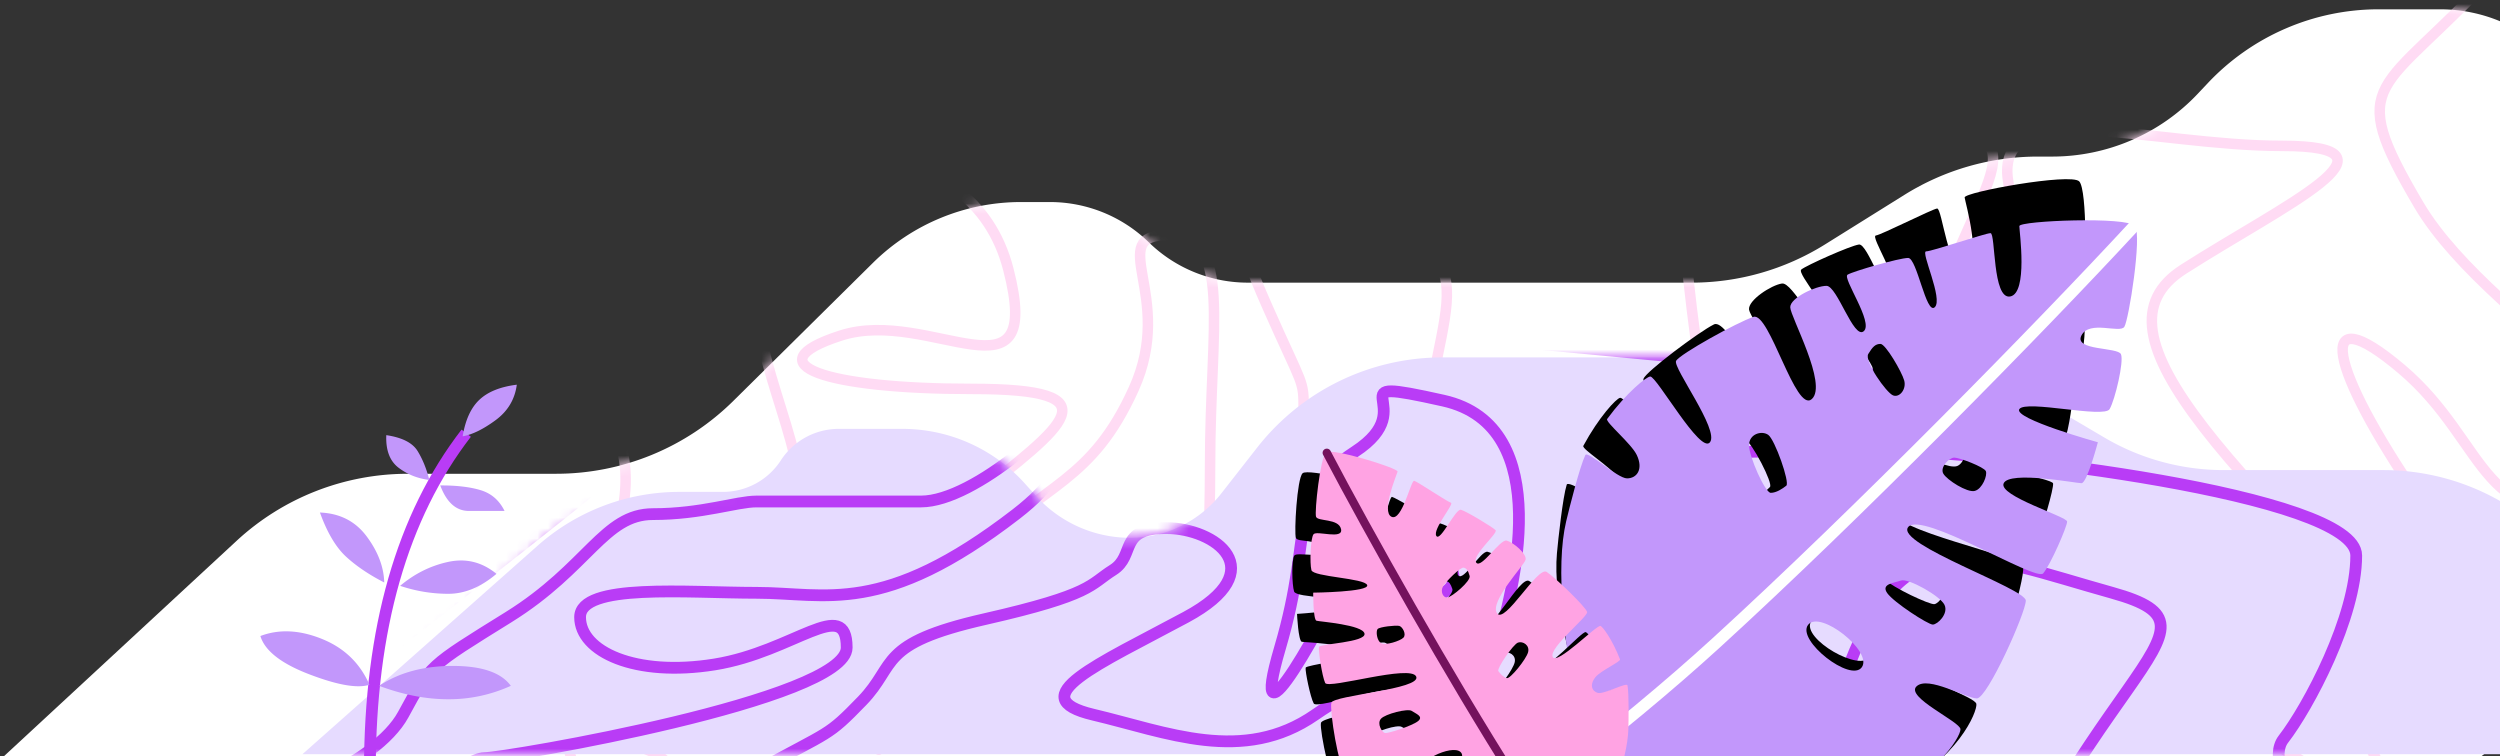 <svg xmlns="http://www.w3.org/2000/svg" xmlns:xlink="http://www.w3.org/1999/xlink" width="238" height="72" viewBox="0 0 238 72">
    <rect x="0" y="0" width="238" height="72" fill="#333333" stroke="none"/>
    <defs>
        <path id="a" d="M43.823 44.228h14.113a24 24 0 0 0 16.874-6.934l13.291-13.142A20.051 20.051 0 0 1 102.2 18.36h2.747c3.521 0 6.903 1.377 9.422 3.837a13.489 13.489 0 0 0 9.423 3.836h42.245a24 24 0 0 0 12.707-3.64l7.565-4.722a24 24 0 0 1 12.708-3.64h1.347a19.06 19.06 0 0 0 13.865-5.982l.97-1.028a22.338 22.338 0 0 1 16.25-7.01h5.842c8.207 0 14.86 6.653 14.86 14.86 0 .202-.003.404-.011.606l-1.531 37.572c-.525 12.864-11.106 23.023-23.98 23.023H.024l27.494-25.454a24 24 0 0 1 16.304-6.389z"/>
        <path id="c" d="M.289 38.02l23.44-21.243a22.4 22.4 0 0 1 15.042-5.802h15.204c4 0 7.928-1.07 11.374-3.102L73.02 3.35A22.4 22.4 0 0 1 84.395.248h43.987c6.88 0 13.378 3.167 17.618 8.587l3.407 4.355a11.021 11.021 0 0 0 8.681 4.231c3.42 0 6.678-1.45 8.966-3.991l1.075-1.194a15.673 15.673 0 0 1 11.647-5.186h6.051c2.23 0 4.306 1.13 5.518 3 1.212 1.871 3.29 3 5.518 3h4.142c4.97 0 9.77 1.822 13.49 5.12l22.393 19.85H.288z"/>
    </defs>
    <g fill="none" fill-rule="evenodd">
        <g transform="translate(-5 .875)">
            <mask id="b" fill="#fff">
                <use xlink:href="#a"/>
            </mask>
            <use fill="#FFF" xlink:href="#a"/>
            <path stroke="#FFDBF4" d="M242.462-3.444c-10.758 11.717-14.363 9.9-7.182 22.085 7.182 12.186 31.812 23.922 18.808 27.947-13.005 4.025-11.987-5.172-20.473-12.34-8.485-7.167-6.838-.074 1.665 12.34 8.504 12.414 36.474 50.866 9.173 24.004-27.3-26.862-41.134-39.732-31.578-45.841 9.557-6.11 21.862-11.739 9.37-11.739-12.491 0-27.434-5.003-26.068 3.368 1.365 8.37-.954 14.906 3.832 21.858 4.786 6.951 19.91 10.697 22.237 17.649 2.326 6.952 21.993 29.449-2.038 13.117-24.031-16.331-34.449-15.35-32.437-32.856 2.012-17.507 14.621-24.82 0-24.82s-22.563-12.817-22.563 5.052 6.43 28.67-3.563 35.587c-9.992 6.916-22.242 28.925-22.242 3.92 0-25.005 7.516-29.28 0-34.393-7.516-5.114-4.414-10.228-10.297-5.114-5.883 5.114-6.91 4.114-3.455 11.94 3.455 7.828 3.455 6.844 3.455 9.918 0 3.073 3.512 6.656-3.455 11.316-6.966 4.66-5.452 7.389-5.452-6.103s2.189-21.957-3.964-21.957c-6.152 0 .72 5.77-3.305 14.654-4.026 8.883-8.354 8.883-15.394 15.819-7.04 6.936-10.158 26.319-8.402 15.12 1.756-11.2-.419-13.495 8.402-20.499s13.825-10.44 0-10.44-21.012-2.33-12.49-5.08c8.523-2.747 19.4 7.105 15.945-6.317-3.455-13.422-21.568-12.832-23.697-3.257-2.128 9.575 3.865 18.047 3.865 25.094 0 7.047-5.572 10.767-8.582 13.462-3.01 2.695-13.788 7.589-5.734 10.542 8.054 2.953 7.229 36.265-1.792 15.66-9.02-20.606-7.344-21.824-2.776-32.312 3.045-6.993 3.045-12.227 0-15.702" mask="url(#b)"/>
        </g>
        <g transform="matrix(-1 0 0 1 265.68 33.778)">
            <mask id="d" fill="#fff">
                <use xlink:href="#c"/>
            </mask>
            <use fill="#E6DBFF" xlink:href="#c"/>
            <path stroke="#B93CF6" stroke-linecap="round" stroke-linejoin="round" stroke-width="1.12" d="M358.9 40.796c-10.939-5.69-19.19-9.463-24.754-11.32-8.345-2.784-8.142-6.66-16.388-6.66-8.246 0-12.244 4.319-15.888 2.159s-2.69-3.445-11.638-9.809c-8.947-6.364-14.172-7.511-16.136-5.945-1.963 1.566 14.662 16.041 14.662 20.255 0 4.214-7.924 7.685-16.26 4.783-8.335-2.902-3.389-3.73-12.13-9.284-8.741-5.554-18.531-11.898-20.008-9.809-1.478 2.09-10.517.525-1.448 9.809 9.069 9.284 26.194 11.016 20.075 13.419-6.12 2.402-9.284 4.134-14.68 0-5.395-4.135-9.597-11.377-17.011-19.286-7.415-7.91-11.676-12.31-15.025-12.31-3.35 0-23.982-10.725 0 8.368s30.87 23.174 29.48 25.63c-1.391 2.457-11.854-1.754-14.455-6.537-2.601-4.783-2.424-4.554-10.029-9.284-7.604-4.73-9.086-9.809-13.751-9.809-4.665 0-7.937-1.203-9.87-1.203h-15.653c-2.559 0-6.086-2.043-9.046-4.392-2.96-2.348-7.325-.057 0 5.595 12.712 9.809 18.105 7.492 24.698 7.492s16.81-.965 16.81 2.317-5.255 5.72-12.81 4.501c-7.556-1.219-12.571-6.582-12.571-1.602 0 4.98 32.475 10.52 34.477 10.52 2.003 0 7.67 5.118 1.209 5.118s-19.967.06-27.115-3.883c-7.147-3.944-6.68-3.218-10.04-6.685-3.36-3.468-1.391-5.443-11.698-7.786-10.306-2.343-9.969-3.284-12.178-4.667-2.209-1.383-.446-3.995-5.071-3.995-4.626 0-10.245 3.978-1.887 8.479 8.358 4.501 15.774 7.644 8.83 9.284-6.943 1.64-14.26 4.783-21.134 0-6.873-4.783-9.084-2.165-9.084-6.385s.99-3.05-3.108-5.216c-4.098-2.167 5.81-9.418 8.412-3.55 2.602 5.867 10.473 20.143 7.127 8.766-3.347-11.378-.416-14.272-7.127-18.653-6.71-4.381 2.502-7.3-8.412-4.861-10.915 2.438-6.599 18.444-5.046 23.514 1.552 5.07 8.412 10.587 1.771 11.755-6.64 1.167-4.851-1.731-4.851-1.731s-6.242-4.157-6.242-12.923-1.574-4.475-5.148-8.479c-3.575-4.003-5.177-7.275-10.378-7.275H84.727c-8.106 0-43.36 4.02-43.36 9.887 0 5.867 4.575 14.44 6.931 17.48 2.356 3.04-5.16 12.333-6.93 13.734-1.772 1.401 52.541 51.795 39.602 15.475-12.94-36.32-29.064-39.59-16.372-43.14 12.693-3.55 19.606-7.216 25.015 6.82 5.41 14.035 12.127 9.774 8.768-1.603-3.358-11.378-5.092 16.7 18.497 27.311 23.59 10.612 254.377 38.108 225.402 16.623-28.976-21.486 86.806 37.174 48.204-11.503S241.678-54.778 251.023-20.408c9.345 34.371 5.182 36.688-9.273 24.768-14.454-11.92-27.323-14.637-22.198-7.319 5.124 7.319-9.934 3.499-19.15-2.126C191.183-10.71 84.416 4.36 45.847 4.36" mask="url(#d)"/>
        </g>
        <path fill="#000" d="M153.103 74.261c13.703 2.925 22.683 3.332 26.938 1.222 6.383-3.165 8.21-7.75 8.11-8.464-.1-.714-5.668-2.297-4.707-3.472.96-1.175 4.842.485 5.84.345.997-.14 3.478-8.738 3.32-9.87-.16-1.133-13.067-3.603-12.066-5.37 1.002-1.767 12.765 3.478 13.343 2.573.578-.905 1.64-4.73 1.573-5.201-.066-.471-6.896-1.509-6.487-2.777.408-1.269 6.804-.957 7.33-1.03.527-.075 1.002-4.077 1.002-4.077s-8.324-1.102-7.841-2.085c.482-.984 8.121-.226 8.511-1.197.39-.97.73-4.673.344-5.323-.387-.65-4.524.313-3.974-1.253.55-1.566 3.597-.666 3.926-1.376.329-.71.463-8.81-.322-9.638-.785-.828-10.982 1.023-10.91 1.533.072.51 1.717 6.212.07 6.757-1.645.546-2.203-5.777-2.693-5.708-.491.068-5.281 2.493-5.83 2.57-.548.078 2.262 4.265 1.555 5.148-.707.884-2.328-4.408-3.163-4.29-.834.117-5.009 1.986-5.487 2.378-.479.392 3.108 4.162 2.273 5.116-.836.955-3.096-3.925-4.112-3.782-1.017.143-3.262 1.606-3.137 2.493.125.888 4.591 6.793 3.249 8.377-1.342 1.583-5.147-7.69-6.59-6.976-1.441.712-6.478 4.498-6.71 5.176-.231.678 5.005 5.928 4.275 7.219-.73 1.29-5.88-5.494-6.499-5.407-.354.05-2.027 1.836-3.502 4.573-.167.309 2.614 2 3.275 3.015.82 1.257.308 2.192-.615 2.321-.923.13-4.082-2.14-4.241-1.639-.373 1.171-.814 5.228-.93 6.52-.39 4.338 1.237 11.538 4.882 21.6zM178.03 62.47c-.828 1.638-6.536-1.666-5.632-3.274.904-1.608 6.46 1.636 5.632 3.274zm6.122-4.954c-.448.063-3.965-1.57-4.708-2.36-.743-.791.486-1.037 1.128-1.373.642-.335 3.899.931 4.42 1.715.522.784-.393 1.955-.84 2.018zm2.966-15.174c.23.36-.095 1.737-.784 2.02-.69.281-2.761-.667-3.187-1.212-.425-.545.32-1.59.82-1.661.502-.07 2.922.493 3.151.853zm-12.634-9.48c.309-.724.536-1.046 1.019-1.114.482-.068 2.378 2.35 2.719 3.13.34.782-.192 1.71-.853 1.558-.66-.153-3.194-2.852-2.885-3.575zM168.5 46.361c-.317.332-.842.806-1.372.88-.53.075-2.527-3.133-2.677-4.196-.15-1.064.98-1.582 1.669-1.24.688.343 2.697 4.225 2.38 4.556z"/>
        <path fill="#C297FB" d="M150.923 71.723c13.164 4.803 21.999 6.455 26.507 4.958 6.76-2.246 9.209-6.532 9.209-7.253 0-.72-5.294-3.063-4.179-4.093 1.116-1.03 4.728 1.154 5.735 1.154 1.008 0 4.661-8.168 4.661-9.312 0-1.144-12.438-5.385-11.2-6.996 1.237-1.611 12.156 5.22 12.855 4.405.698-.817 2.281-4.456 2.281-4.932s-6.618-2.454-6.037-3.653c.58-1.2 6.871 0 7.403 0 .531 0 1.559-3.898 1.559-3.898s-8.09-2.249-7.475-3.156c.614-.907 8.074.907 8.595 0 .521-.907 1.374-4.526 1.08-5.223-.292-.697-4.522-.32-3.76-1.794.763-1.475 3.655-.159 4.08-.817.424-.658 1.685-8.66 1.022-9.589-.662-.93-11.017-.515-11.017 0s.835 6.39-.87 6.701c-1.706.312-1.378-6.028-1.874-6.028-.495 0-5.576 1.735-6.13 1.735-.554 0 1.646 4.538.823 5.314-.823.777-1.692-4.689-2.535-4.689-.843 0-5.237 1.27-5.765 1.592-.528.32 2.499 4.554 1.539 5.382-.96.829-2.52-4.318-3.546-4.318-1.026 0-3.453 1.137-3.453 2.033 0 .896 3.601 7.366 2.052 8.747-1.55 1.381-4.027-8.33-5.555-7.825-1.527.505-7.041 3.553-7.365 4.192-.324.639 4.13 6.567 3.228 7.743-.903 1.177-5.057-6.258-5.683-6.258-.358 0-2.263 1.535-4.105 4.041-.207.283 2.31 2.343 2.824 3.441.637 1.359 0 2.214-.932 2.214s-3.744-2.687-3.972-2.214c-.532 1.108-1.533 5.064-1.828 6.327-.99 4.241-.38 11.597 1.828 22.069zm26.327-8.209c-1.049 1.507-6.241-2.559-5.122-4.026 1.119-1.467 6.17 2.52 5.122 4.026zM184 59.46c-.451 0-3.707-2.106-4.333-2.992-.625-.887.626-.96 1.308-1.202.683-.243 3.732 1.464 4.14 2.313.407.85-.663 1.881-1.114 1.881zm5.05-14.613c.178.388-.335 1.707-1.057 1.89-.722.183-2.642-1.044-2.988-1.643-.345-.598.538-1.53 1.044-1.53s2.824.895 3.001 1.283zM177.858 33.7c.407-.673.676-.96 1.164-.96.488 0 2.028 2.657 2.257 3.478.229.822-.428 1.667-1.06 1.423-.633-.243-2.768-3.268-2.36-3.941zm-7.803 12.538c-.36.284-.946.68-1.481.68-.535 0-2.067-3.454-2.067-4.528 0-1.074 1.19-1.43 1.824-.995.634.435 2.084 4.56 1.724 4.843z"/>
        <path stroke="#FFF" stroke-linecap="round" stroke-width="1.12" d="M203.15 21.547c-8.905 9.634-26.355 27.4-39.759 39.645-8.936 8.163-21.15 17.553-36.645 28.17"/>
        <g>
            <path fill="#000" d="M150.033 83.523c-8.871 1.266-14.616 1.13-17.235-.41-3.928-2.308-4.886-5.324-4.79-5.777.096-.452 3.719-1.22 3.159-2.014-.56-.795-3.11.096-3.74-.038-.63-.133-1.824-5.747-1.672-6.465.153-.718 8.496-1.728 7.937-2.904-.559-1.176-8.297 1.662-8.625 1.057-.328-.605-.832-3.1-.769-3.4.064-.298 4.466-.66 4.263-1.49-.203-.83-4.297-.913-4.629-.984-.332-.07-.455-2.654-.455-2.654s5.358-.337 5.095-.988c-.263-.65-5.169-.504-5.374-1.142-.205-.639-.255-3.024.021-3.423s2.87.4 2.59-.627c-.28-1.027-2.263-.585-2.44-1.054-.178-.47.101-5.66.64-6.156.537-.495 6.957 1.141 6.888 1.464-.069.323-1.375 3.9-.35 4.323 1.025.422 1.666-3.601 1.976-3.536.31.066 3.255 1.83 3.601 1.904.346.074-1.635 2.63-1.224 3.227.411.597 1.684-2.719 2.211-2.607.527.112 3.105 1.493 3.392 1.765.288.272-2.17 2.527-1.68 3.175.49.648 2.151-2.376 2.793-2.24.642.137 2.007 1.173 1.888 1.736-.12.562-3.235 4.145-2.45 5.218.785 1.073 3.63-4.694 4.517-4.174.887.52 3.928 3.166 4.045 3.61.118.445-3.458 3.574-3.051 4.432.407.859 3.997-3.256 4.388-3.173.224.047 1.21 1.265 2.028 3.082.092.205-1.758 1.164-2.225 1.785-.58.769-.296 1.39.287 1.514.583.124 2.7-1.19 2.779-.862.185.766.283 3.383.299 4.215.053 2.794-1.31 7.331-4.088 13.611zm-15.365-8.652c.454 1.086 4.243-.777 3.74-1.846-.504-1.07-4.195.761-3.74 1.846zm-3.68-3.442c.282.06 2.599-.83 3.108-1.303.51-.473-.263-.685-.657-.928s-2.529.423-2.897.902c-.368.48.163 1.27.446 1.33zm-1.208-9.845c-.162.22-.018 1.116.41 1.327.426.211 1.79-.304 2.086-.634.296-.33-.132-1.032-.448-1.1-.316-.067-1.885.187-2.048.407zm8.486-5.51c-.165-.477-.295-.693-.6-.758-.305-.065-1.623 1.399-1.875 1.884-.253.485.045 1.103.473 1.034.428-.068 2.166-1.684 2.002-2.16zm3.206 8.908c.187.226.5.553.835.624.334.071 1.753-1.894 1.896-2.568.144-.674-.553-1.056-1.008-.867-.454.188-1.91 2.585-1.723 2.811z"/>
            <path fill="#FFA3E3" d="M150.222 82.855c-8.925.8-14.655.363-17.19-1.311-3.8-2.511-4.6-5.573-4.48-6.02.12-.447 3.777-1.023 3.26-1.846-.518-.823-3.111-.067-3.733-.233-.622-.167-1.521-5.836-1.331-6.545.19-.709 8.574-1.28 8.077-2.484-.496-1.203-8.373 1.226-8.668.604-.296-.621-.669-3.14-.59-3.435.08-.295 4.494-.426 4.335-1.265-.16-.84-4.243-1.137-4.571-1.225-.328-.088-.315-2.674-.315-2.674s5.368-.057 5.14-.72c-.23-.664-5.136-.774-5.308-1.422-.17-.649-.096-3.034.2-3.417.297-.384 2.846.55 2.62-.49-.226-1.04-2.23-.703-2.382-1.181-.153-.479.398-5.648.96-6.114.564-.467 6.89 1.503 6.804 1.822-.086.32-1.578 3.824-.576 4.299 1.001.475 1.852-3.51 2.158-3.427.306.082 3.155 1.998 3.497 2.09.342.09-1.77 2.54-1.391 3.158.379.617 1.823-2.627 2.344-2.488.52.14 3.022 1.654 3.295 1.94.273.287-2.3 2.41-1.844 3.083.455.672 2.273-2.26 2.906-2.09.634.17 1.943 1.275 1.794 1.83-.148.557-3.447 3.971-2.72 5.084.728 1.113 3.87-4.498 4.73-3.932.86.566 3.757 3.368 3.851 3.817.094.45-3.641 3.388-3.28 4.267.363.878 4.163-3.044 4.55-2.94.22.06 1.141 1.326 1.863 3.184.081.21-1.816 1.07-2.316 1.666-.618.737-.367 1.373.208 1.527.576.154 2.758-1.046 2.82-.715.145.775.106 3.393.078 4.225-.093 2.793-1.691 7.252-4.795 13.378zm-14.89-9.444c.396 1.108 4.277-.554 3.83-1.649-.447-1.094-4.228.541-3.83 1.65zm-3.496-3.63c.28.075 2.64-.692 3.173-1.138.533-.446-.227-.698-.608-.962-.381-.263-2.547.29-2.94.75-.393.459.096 1.275.375 1.35zm-.69-9.895c-.174.211-.076 1.114.339 1.347.415.233 1.805-.21 2.117-.524.313-.314-.077-1.038-.39-1.122-.312-.084-1.892.088-2.066.3zm8.762-5.059c-.14-.484-.258-.707-.56-.788-.3-.08-1.693 1.312-1.97 1.784-.278.471-.013 1.104.418 1.057.43-.046 2.251-1.568 2.112-2.053zm2.735 9.064c.176.236.471.579.802.667.33.089 1.85-1.8 2.028-2.465.178-.666-.497-1.083-.961-.919-.464.165-2.044 2.482-1.869 2.717z"/>
            <path stroke="#74125D" stroke-linecap="round" stroke-width=".8" d="M126.311 43.109c3.898 7.446 11.72 21.346 17.962 31.155 4.162 6.54 10.144 14.381 17.947 23.526"/>
        </g>
        <g>
            <path stroke="#B93CF6" stroke-width="1.12" d="M35.213 73.349c0-13.484 3.057-24.187 9.17-32.11"/>
            <path fill="#C297FB" d="M35.17 65.188c-.89-2.051-2.399-3.506-4.526-4.364-2.127-.859-4.079-.95-5.855-.275.423 1.404 1.977 2.62 4.66 3.647 2.683 1.027 4.59 1.358 5.721.992zM36.09 65.291c1.9-1.263 4.234-1.895 7.007-1.895 2.773 0 4.617.632 5.534 1.895a14.202 14.202 0 0 1-5.962 1.278c-2.107 0-4.3-.426-6.578-1.278zM36.579 55.454c-.04-1.484-.598-2.947-1.672-4.389-1.074-1.442-2.557-2.2-4.45-2.273.687 1.902 1.513 3.299 2.476 4.191.964.892 2.18 1.716 3.646 2.47zM38.092 55.773c1.38-1.162 2.91-1.923 4.594-2.284 1.684-.36 3.21.02 4.577 1.142-1.496 1.266-3.022 1.899-4.577 1.899-1.555 0-3.086-.252-4.594-.757zM40.871 45.69c-.261-1.046-.632-1.962-1.113-2.747-.48-.786-1.474-1.292-2.982-1.517-.06 1.434.332 2.47 1.177 3.109.845.638 1.818 1.023 2.918 1.156zM41.912 46.213c1.53-.008 2.809.14 3.834.448 1.025.307 1.788.968 2.288 1.982h-3.393c-1.214 0-2.124-.81-2.73-2.43zM44.044 41.539c.262-1.577.798-2.742 1.61-3.496.81-.754 1.992-1.227 3.546-1.42-.185 1.398-.861 2.526-2.028 3.383-1.166.857-2.209 1.368-3.128 1.533z"/>
        </g>
    </g>
</svg>
